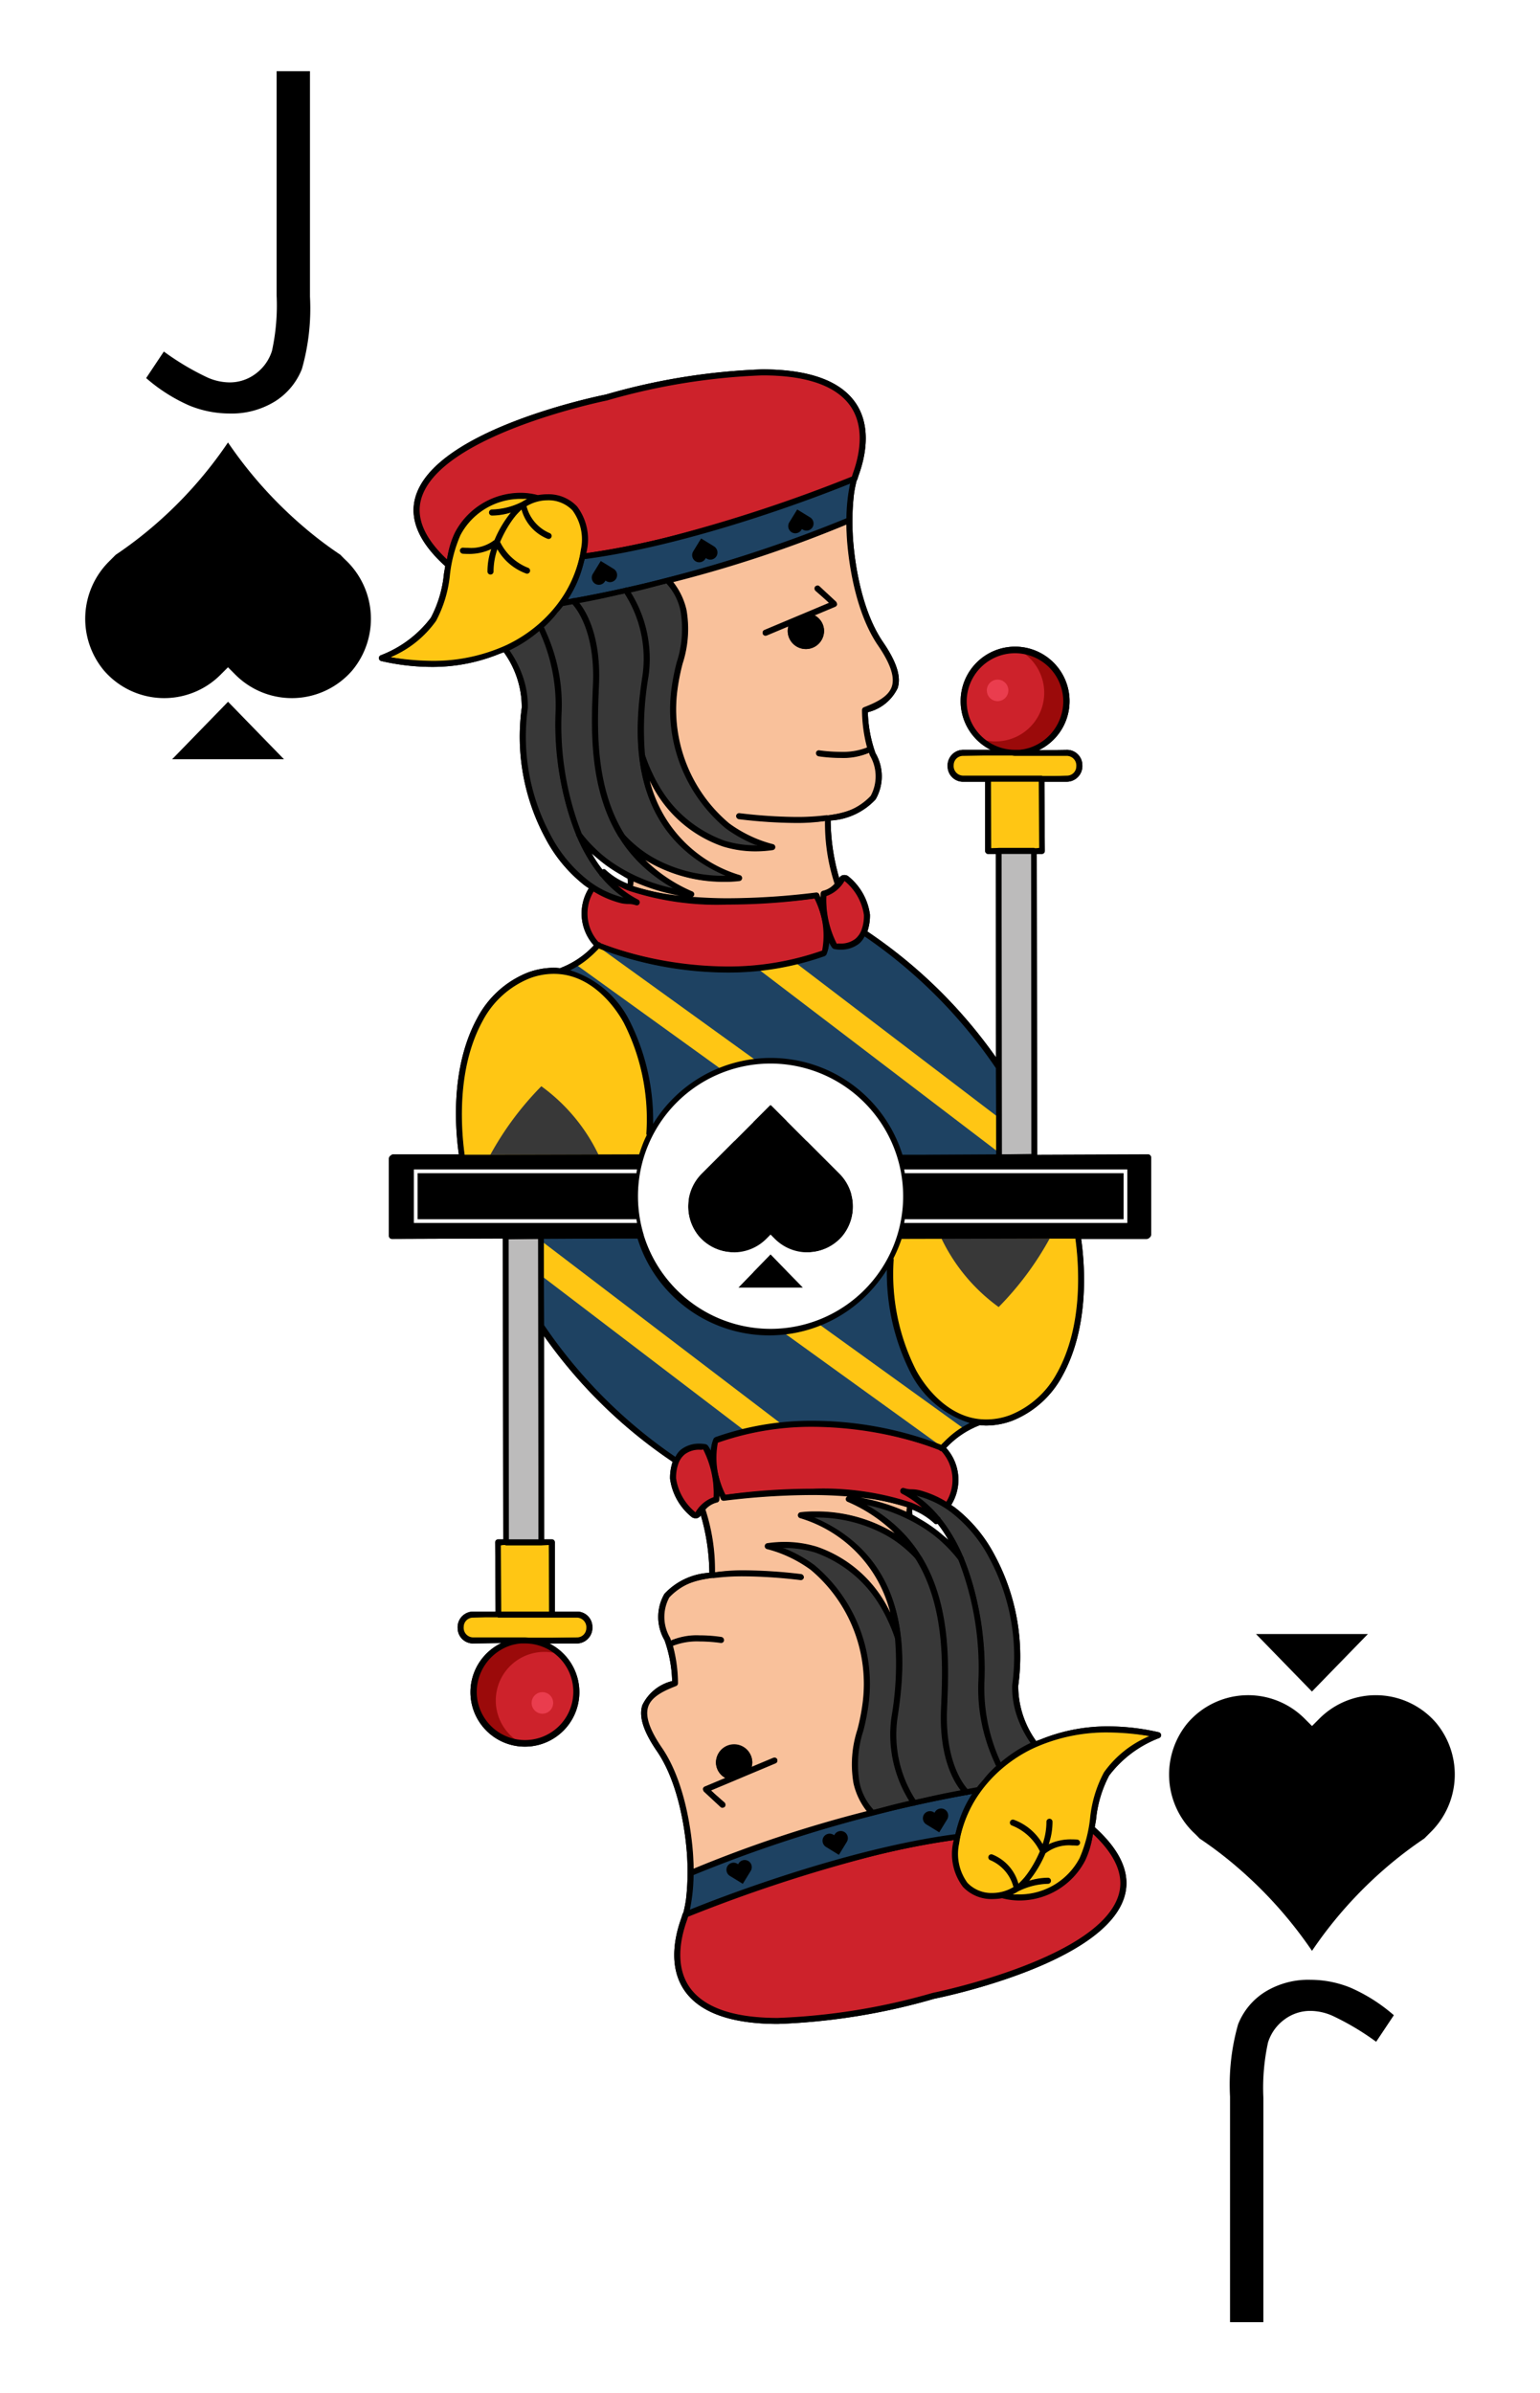 <svg xmlns="http://www.w3.org/2000/svg" viewBox="0 0 103 160"><defs><style>.cls-1{fill:#fff}.cls-2{fill:#cd222b}.cls-3{fill:#383838}.cls-4{fill:#ffc614}.cls-5{fill:#1e4262}.cls-6{fill:#f9c19b}.cls-7{fill:#ea3d4e}.cls-8{fill:#9b0a0a}.cls-9{fill:#bcbbbb}</style></defs><g id="SPADES"><path class="cls-1" d="M0 0h103v160H0z"/><path d="M23.569 44.81a5.335 5.335 0 0 1-7.81.31l-.51-.51-.51.51a5.324 5.324 0 0 1-7.8-.31 5.404 5.404 0 0 1 .37-7.29l.43-.43a27.144 27.144 0 0 0 2.5-1.9 28.006 28.006 0 0 0 5.01-5.61 28.406 28.406 0 0 0 5.02 5.61 25.858 25.858 0 0 0 2.5 1.9c.14.15.28.29.43.43a5.404 5.404 0 0 1 .37 7.29z"/><path d="m15.253 46.915-3.741 3.844h7.481l-3.74-3.844zm3.249-42.158h2.23v15.071a14.787 14.787 0 0 1-.538 4.834 4.508 4.508 0 0 1-1.798 2.17 5.512 5.512 0 0 1-3.051.812 7.134 7.134 0 0 1-2.664-.524 11.298 11.298 0 0 1-2.906-1.844l1.184-1.775a17.535 17.535 0 0 0 2.904 1.73 3.697 3.697 0 0 0 1.49.334 2.873 2.873 0 0 0 1.742-.577 3.016 3.016 0 0 0 1.096-1.533 14.238 14.238 0 0 0 .31-3.703zM79.431 115.19a5.335 5.335 0 0 1 7.81-.31l.51.51.51-.51a5.324 5.324 0 0 1 7.8.31 5.404 5.404 0 0 1-.37 7.29l-.43.43a27.144 27.144 0 0 0-2.5 1.9 28.006 28.006 0 0 0-5.01 5.61 28.406 28.406 0 0 0-5.02-5.61 25.858 25.858 0 0 0-2.5-1.9c-.14-.15-.28-.29-.43-.43a5.404 5.404 0 0 1-.37-7.29z"/><path d="m87.747 113.085 3.741-3.844h-7.481l3.74 3.844zm-3.249 42.158h-2.23v-15.071a14.787 14.787 0 0 1 .538-4.834 4.508 4.508 0 0 1 1.799-2.17 5.512 5.512 0 0 1 3.05-.812 7.134 7.134 0 0 1 2.664.524 11.298 11.298 0 0 1 2.906 1.844l-1.184 1.775a17.535 17.535 0 0 0-2.904-1.73 3.697 3.697 0 0 0-1.49-.334 2.873 2.873 0 0 0-1.742.577 3.016 3.016 0 0 0-1.096 1.533 14.238 14.238 0 0 0-.31 3.703zM77.5 115.807a15.172 15.172 0 0 0-3.39-.393 11.848 11.848 0 0 0-4.507.873c-.098.039-.203.07-.3.11l-.002-.004a6.282 6.282 0 0 1-1.198-3.693 14.275 14.275 0 0 0-1.562-8.704 9.753 9.753 0 0 0-2.646-3.192 5.097 5.097 0 0 0-.207-.142l-.07-.047a3.184 3.184 0 0 0-.336-3.817 5.956 5.956 0 0 1 2.265-1.525v-.005h.012l.005-.004-.004.012c.132.012.265.025.39.025a5.047 5.047 0 0 0 1.766-.325 6.55 6.55 0 0 0 3.345-3.006c1.73-3.136 1.548-7.038 1.251-9.145h4.4a.482.482 0 0 0 .276-.265v-5.182a.203.203 0 0 0-.202-.203l-7.417.028-.028-20.079v-.034h.337a.203.203 0 0 0 .203-.203l-.028-4.627h1.514a1.045 1.045 0 0 0 1.024-1.106 1.026 1.026 0 0 0-1.024-1.024l-1.901.028a3.642 3.642 0 1 0-3.204-.028h-1.858a1.045 1.045 0 0 0-1.024 1.106 1.026 1.026 0 0 0 1.024 1.025h1.486v4.627a.203.203 0 0 0 .203.202h.514l.005 13.594a33.04 33.04 0 0 0-8.376-8.26 17.85 17.85 0 0 0-.226-.155l.005-.005a3.325 3.325 0 0 0 .171-1.123 3.97 3.97 0 0 0-1.476-2.58.454.454 0 0 0-.283-.06h-.042a.455.455 0 0 0-.26.19 14.164 14.164 0 0 1-.568-3.802v-.034l.005-.001a4.456 4.456 0 0 0 3-1.41 3.082 3.082 0 0 0-.008-3.099 8.853 8.853 0 0 1-.51-2.73 2.998 2.998 0 0 0 1.997-1.617c.24-.77-.073-1.746-.982-3.075-1.842-2.693-2.018-7.04-2.025-7.227a16.063 16.063 0 0 1 .08-2.648 7.977 7.977 0 0 1 .188-.94c.012-.016.028-.018.038-.043a5.5 5.5 0 0 1 .112-.356c.44-1.232.952-3.543-.557-5.186-1.115-1.215-3.108-1.83-5.925-1.83a43.026 43.026 0 0 0-10.456 1.684c-.47.094-11.519 2.35-12.745 6.914-.394 1.466.282 2.998 2.009 4.555l-.086.508a7.931 7.931 0 0 1-.874 2.942 7.59 7.59 0 0 1-3.362 2.516.203.203 0 0 0 .044.381 15.172 15.172 0 0 0 3.39.393 11.847 11.847 0 0 0 4.507-.873c.098-.039.203-.07.3-.11l.002.004a6.282 6.282 0 0 1 1.198 3.693 14.275 14.275 0 0 0 1.562 8.704 9.752 9.752 0 0 0 2.646 3.192c.068.05.137.096.207.142l.07.047a3.184 3.184 0 0 0 .336 3.817 5.957 5.957 0 0 1-2.265 1.525v.005h-.012l-.005.004.004-.012c-.132-.012-.265-.025-.39-.025a5.048 5.048 0 0 0-1.766.325 6.55 6.55 0 0 0-3.345 3.006c-1.73 3.136-1.548 7.038-1.251 9.145h-4.4a.482.482 0 0 0-.276.265v5.182a.203.203 0 0 0 .202.202l7.417-.027.028 20.078v.034h-.337a.203.203 0 0 0-.203.203l.028 4.627h-1.514a1.045 1.045 0 0 0-1.024 1.107 1.026 1.026 0 0 0 1.024 1.024l1.901-.028a3.642 3.642 0 1 0 3.204.028h1.858a1.045 1.045 0 0 0 1.024-1.106 1.026 1.026 0 0 0-1.024-1.025H37.11v-4.627a.203.203 0 0 0-.203-.203h-.514l-.005-13.593a33.04 33.04 0 0 0 8.376 8.26l.226.155-.005.005a3.325 3.325 0 0 0-.171 1.123 3.97 3.97 0 0 0 1.475 2.58.453.453 0 0 0 .284.06h.042a.456.456 0 0 0 .26-.19 14.164 14.164 0 0 1 .568 3.802v.034h-.001l-.005.001a4.456 4.456 0 0 0-2.999 1.41 3.082 3.082 0 0 0 .007 3.098 8.853 8.853 0 0 1 .51 2.73 2.998 2.998 0 0 0-1.996 1.618c-.24.77.072 1.746.981 3.075 1.843 2.692 2.019 7.04 2.025 7.227a16.063 16.063 0 0 1-.08 2.648 7.959 7.959 0 0 1-.187.94c-.012.016-.029.018-.039.043a5.5 5.5 0 0 1-.111.356c-.44 1.232-.952 3.543.556 5.186 1.115 1.215 3.109 1.83 5.926 1.83a43.03 43.03 0 0 0 10.456-1.684c.47-.094 11.519-2.35 12.745-6.914.394-1.466-.282-2.998-2.01-4.555l.086-.508a7.932 7.932 0 0 1 .874-2.942 7.59 7.59 0 0 1 3.362-2.516.203.203 0 0 0-.043-.381zm-42.662-5.937zm33.324-59.74zM31.075 77.2h2.19l-.907.003h-1.284zm40.85 5.599h-2.19l.907-.002h1.284zM41.709 60.003a7.198 7.198 0 0 1-.803-.648 6.984 6.984 0 0 0 .804.648zm-5.338-18.07c.027.06.056.13.083.194l-.083-.193zm24.92 58.064a7.175 7.175 0 0 1 .804.649 6.99 6.99 0 0 0-.804-.649zm5.338 18.07-.083-.194.083.193zm1.107 8.58c.044.006.089.006.133.009-.044-.004-.09-.003-.133-.008zm-2.72-6.717c-.078.014-.153.03-.23.043.076-.014.152-.03.23-.043zm-7.092-16.027zm-.543-.563a9.434 9.434 0 0 0-1.05-.84 9.13 9.13 0 0 1 1.05.84zm-1.491-1.132zm2.893 2.836c.075.12.154.24.223.363-.069-.123-.147-.242-.223-.363zm-.65-.9zm-5.81-.653.042.016-.041-.016zm7.462 5.804-.01-.026zm.277-7.135-.013-.012zm-.767-.645c-.207-.156-.413-.312-.636-.453-.047-.032-.099-.061-.146-.093.274.176.54.355.782.545zm2.793 18.63c-.146.033-.298.058-.443.093-.147.032-.299.062-.444.094.29-.064.59-.125.888-.187zm-.355-18.467-.135-.08a9.567 9.567 0 0 1 1.413.998l-.15-.126a9.58 9.58 0 0 0-1.127-.791zm-.533 19.019zm3.107.646a7.34 7.34 0 0 0-.325.978 7.97 7.97 0 0 1 .325-.978zm.396-.833-.064.118.065-.118zm1.71-2.948c.03.068.059.142.087.206l-.086-.206zm-4.293-16.89a8.036 8.036 0 0 1 .69.733 8.33 8.33 0 0 0-.69-.734zM37.984 40.07c.078-.014.152-.03.23-.043-.077.014-.152.03-.23.043zm2.154 17.46a9.595 9.595 0 0 0 1.128.791 9.577 9.577 0 0 1-1.128-.791zm1.128.791c.046.027.09.055.136.08a3.992 3.992 0 0 1-.136-.08zm.533-18.654q-.75.167-1.526.323c.36-.077.727-.143 1.081-.229.147-.031.3-.061.445-.094zm1.347 10.84v.002-.002zm1.93 5.59zm.543.562a9.434 9.434 0 0 0 1.05.84 9.119 9.119 0 0 1-1.05-.84zm1.491 1.133zm-2.893-2.836c-.075-.12-.154-.24-.223-.363.069.123.147.242.223.363zm.65.9zm5.768.637.012.005zm-7.016-4.817zm-.407-.978.013.036zm1.128 8.24c.048.032.099.062.146.093a10.509 10.509 0 0 1-.781-.545c.206.155.412.31.635.452zm-1.39-1.087-.013-.01zM41.8 39.303zm-1.67.355-.005.001zm-.013 17.392zm.021.48-.15-.126.15.126zm14.798-15.966a1.243 1.243 0 0 0-.45-.42 1.229 1.229 0 0 1 .45.42zm.13.285a1.129 1.129 0 0 0-.098-.217 1.135 1.135 0 0 1 .098.217zm.13-1.782v.001l.25.232zM43.117 39c-.28.067-.566.132-.852.197.286-.066.573-.13.853-.197zm-7.986-5.655c.045.004.09.003.134.008-.044-.005-.09-.005-.134-.008zm3.887 4.334a7.94 7.94 0 0 1-.326.98 7.33 7.33 0 0 0 .325-.98zm-.722 1.812c.022-.04.044-.079.064-.119a7.45 7.45 0 0 1-.064.119zm-1.71 2.948c-.029-.068-.058-.143-.087-.206.03.069.057.132.087.206zm3.31 15.136-.023-.035zm.983 1.753a8.032 8.032 0 0 1-.689-.732 8.297 8.297 0 0 0 .689.732zm7.185 59.11a1.244 1.244 0 0 0 .45.42 1.231 1.231 0 0 1-.45-.42zm-.13-.286a1.122 1.122 0 0 0 .094.207 1.134 1.134 0 0 1-.094-.207zm2.334-.03a1.123 1.123 0 0 0 .046-.297 1.127 1.127 0 0 1-.046.296zm-2.464 1.811-.25-.232zm12.079 1.069c.28-.067.566-.132.852-.197-.286.066-.573.13-.853.197zm8.607 4.566a3.648 3.648 0 0 1-.372.372 3.64 3.64 0 0 0 .372-.372zm-3.063-6.167c.172-.224.35-.443.544-.652-.076.089-.155.177-.227.268a12.91 12.91 0 0 0-.317.384zm-2.38-17.691a8.528 8.528 0 0 0-.133-.17 10.706 10.706 0 0 1 1.391 2.31 10.743 10.743 0 0 0-1.257-2.14zm1.532 2.786c.032.083.061.166.092.248l-.091-.248zm-1.753-7.556h.002zm-2.47-19.738h1.793l-.429.002h-1.364zm6.276-.286v-.18l.002.44h-.002zM44.576 35.929zm-5.373 1.055h.002zm2.617-.443.093-.017c-.031.006-.062.01-.093.017zm-7.31-2.108a3.646 3.646 0 0 1 .372-.371 3.63 3.63 0 0 0-.372.371zm3.063 6.167c-.172.224-.35.443-.544.652.076-.089.155-.176.227-.268.108-.126.214-.254.317-.384zm2.379 17.691a10.884 10.884 0 0 1-1.258-2.139 10.746 10.746 0 0 0 1.258 2.14zm-1.532-2.786c-.032-.082-.061-.165-.092-.248.031.083.06.166.092.248zm1.753 7.556h-.002zM42.644 82.8h-1.793l.429-.002h1.365zm-6.276.286v.18l-.002-.44h.002zm22.055 40.986zm5.374-1.055h-.002zm-2.617.443-.093.017.093-.017zm6.76-9.05c.011.035.027.071.039.106-.011-.034-.028-.071-.039-.106zm.33.841a10.158 10.158 0 0 0 .001 0zm-5.336-18.639h-.003c.024-.027.052-.047.077-.072-.025.024-.05.047-.074.072zm.788-.719a6.079 6.079 0 0 0-.435.385c.143-.134.285-.268.435-.385zM29.929 37.247a2.35 2.35 0 0 1-.022.092c.006-.031.016-.061.022-.092zm-.125.585.004.004-.002.014-.009-.006zm5.256 7.759c-.011-.035-.027-.072-.04-.107.012.035.03.072.04.107zm-.331-.842zm5.337 18.64h.003c-.025.027-.052.046-.077.072.025-.024.05-.047.074-.072zm-.788.719c.148-.122.295-.246.435-.385-.143.134-.285.268-.435.385zm33.793 58.645v-.001c.006-.03.014-.06.022-.09-.007.03-.016.06-.022.091zm.125-.585-.004-.004.002-.014.008.006zm2.996-6.205.38.056c-.126-.022-.253-.038-.38-.056zM55.42 54.5c.127-.019.26-.034.38-.056-.12.022-.25.038-.38.056zm2.683-4.17a3.254 3.254 0 0 1-.567.179 3.16 3.16 0 0 0 .567-.178zm-31.676-6.35c.127.022.254.038.381.056l-.381-.056zm21.153 61.518c-.127.019-.26.034-.38.056.12-.022.25-.038.38-.056zm-2.683 4.17a3.246 3.246 0 0 1 .567-.179 3.15 3.15 0 0 0-.567.178z"/><path class="cls-2" d="M60.971 100.49a6.525 6.525 0 0 1 .935.449 6.701 6.701 0 0 0-1.58-1.11.197.197 0 0 1-.079-.235.174.174 0 0 1 .157-.097.37.37 0 0 1 .076.017 1.59 1.59 0 0 0 .518.079 2.469 2.469 0 0 1 .455.051 6.53 6.53 0 0 1 1.837.782 2.81 2.81 0 0 0-.296-3.42 23.597 23.597 0 0 0-8.605-1.647 18.921 18.921 0 0 0-6.386 1.065c-.013.083-.506 1.236.496 3.516a47.804 47.804 0 0 1 5.857-.385 18.664 18.664 0 0 1 6.583.922l.022.004c.005.001.006.006.01.008z"/><path class="cls-3" d="M67.728 112.657a13.924 13.924 0 0 0-1.52-8.48 9.351 9.351 0 0 0-2.54-3.07 6.428 6.428 0 0 0-2.3-1.125 1.042 1.042 0 0 0-.123-.02c4.265 2.884 4.742 10.159 4.565 12.531a11.77 11.77 0 0 0 1.103 5.35 9.809 9.809 0 0 1 2.032-1.301 6.454 6.454 0 0 1-1.217-3.885z"/><path class="cls-4" d="M66.255 124.338a.176.176 0 0 1-.116-.219.174.174 0 0 1 .168-.123.323.323 0 0 1 .05.007 2.901 2.901 0 0 1 1.74 1.957 6.084 6.084 0 0 0 1.485-2.195 3.602 3.602 0 0 0-1.879-1.746.175.175 0 0 1 .046-.344l.043.005a3.675 3.675 0 0 1 1.948 1.659 4.413 4.413 0 0 0 .278-1.54.175.175 0 0 1 .35-.015 4.604 4.604 0 0 1-.265 1.548 3.49 3.49 0 0 1 1.59-.336c.115 0 .235.005.36.013a.197.197 0 0 1 .162.187.183.183 0 0 1-.174.163 4.819 4.819 0 0 0-.343-.012 2.542 2.542 0 0 0-1.791.537l-.007.004a7.461 7.461 0 0 1-1.132 1.886 4.459 4.459 0 0 1 1.308-.213.175.175 0 1 1 0 .35 4.778 4.778 0 0 0-1.99.51h-.002a3.075 3.075 0 0 1-.4.224 4.359 4.359 0 0 0 .51.03 4.577 4.577 0 0 0 4.04-2.443 9.235 9.235 0 0 0 .7-2.643 8.22 8.22 0 0 1 .926-3.084 7.17 7.17 0 0 1 3.061-2.434 14.593 14.593 0 0 0-2.81-.278h-.001a11.75 11.75 0 0 0-5.004 1.06 8.667 8.667 0 0 0-4.982 6.388 3.303 3.303 0 0 0 .562 2.651 2.246 2.246 0 0 0 1.688.69 2.766 2.766 0 0 0 1.423-.4 2.65 2.65 0 0 0-1.542-1.844z"/><path class="cls-5" d="M65.052 119.924a91.335 91.335 0 0 0-18.69 5.41 11.928 11.928 0 0 1-.254 2.366c1.757-.708 10.377-4.071 17.786-5.051a8.174 8.174 0 0 1 1.158-2.725z"/><path class="cls-3" d="m62.963 114.295.013-.322c.107-2.68.253-6.567-1.684-9.721a8.842 8.842 0 0 0-6.768-2.829h-.137c7.167 3.008 6.039 10.567 5.61 13.442a8.04 8.04 0 0 0 1.204 5.468c1-.222 2.037-.43 3.098-.627-.458-.565-1.462-2.18-1.336-5.411z"/><path class="cls-6" d="M57.11 119.214a7.47 7.47 0 0 1 .264-3.583 14.398 14.398 0 0 0 .345-1.756 9.978 9.978 0 0 0-3.476-8.946 8.727 8.727 0 0 0-1.893-1.052 8.17 8.17 0 0 0-1.043-.34.174.174 0 0 1 .018-.342 8.027 8.027 0 0 1 1.146-.084 7.342 7.342 0 0 1 2.177.325 8.591 8.591 0 0 1 5 4.635 8.822 8.822 0 0 0-6.139-6.607.176.176 0 0 1-.117-.183.174.174 0 0 1 .15-.156 7.642 7.642 0 0 1 .993-.053 9.86 9.86 0 0 1 5.516 1.59 10.357 10.357 0 0 0-3.353-2.287.173.173 0 0 1-.1-.202.176.176 0 0 1 .17-.133h.007a12.863 12.863 0 0 1 3.871 1.068 1.656 1.656 0 0 1 .044-.34 19.191 19.191 0 0 0-6.363-.847 48.974 48.974 0 0 0-5.903.383h-.008a.178.178 0 0 1-.184-.101c-.058-.129-.093-.238-.143-.36a9.76 9.76 0 0 1-.004.417.175.175 0 0 1-.136.163 1.546 1.546 0 0 0-.799.487 12.88 12.88 0 0 1 .643 4.21 16.136 16.136 0 0 1 1.975-.112 33.16 33.16 0 0 1 3.819.253.198.198 0 0 1 .153.196.184.184 0 0 1-.182.154 33.22 33.22 0 0 0-3.818-.255c-2.618 0-4.3.479-4.999 1.424a2.762 2.762 0 0 0 .049 2.722c.026.058.044.121.067.181a4.697 4.697 0 0 1 1.921-.328 10.212 10.212 0 0 1 1.475.11.198.198 0 0 1 .145.2.17.17 0 0 1-.165.149 10.79 10.79 0 0 0-1.459-.106 4.362 4.362 0 0 0-1.798.305 9.78 9.78 0 0 1 .342 2.519.176.176 0 0 1-.112.161c-.852.328-1.67.726-1.886 1.42-.2.643.105 1.542.932 2.752 1.934 2.824 2.09 7.373 2.09 7.418.003.03.019.285.022.671a86.865 86.865 0 0 1 11.653-3.855 4.543 4.543 0 0 1-.907-1.885zm-5.151-1.448a.174.174 0 0 1-.096.095l-4.332 1.818.915.848a.197.197 0 0 1 .01.248.356.356 0 0 1-.128.056.175.175 0 0 1-.12-.046l-1.114-1.034a.362.362 0 0 1-.054-.159.174.174 0 0 1 .106-.131l1.394-.585a1.186 1.186 0 0 1-.653-1.052 1.214 1.214 0 0 1 2.427 0 1.156 1.156 0 0 1-.05.329l1.466-.616.067-.013a.175.175 0 0 1 .162.106.365.365 0 0 1 0 .136z"/><path class="cls-5" d="M36.368 88.599v-5.8h6.306a9.213 9.213 0 0 0 8.787 6.445 8.25 8.25 0 0 0 1.079-.065 8.954 8.954 0 0 0 2.323-.59 9.198 9.198 0 0 0 4.481-3.808 14.784 14.784 0 0 0 1.586 6.989 6.66 6.66 0 0 0 3.992 3.365 5.438 5.438 0 0 0-.553.305 6.522 6.522 0 0 0-1.438 1.17 2.36 2.36 0 0 1-.203-.082 24.396 24.396 0 0 0-8.344-1.522 19.416 19.416 0 0 0-2.213.12 17.97 17.97 0 0 0-2.471.434h-.01a17.672 17.672 0 0 0-1.843.544.67.67 0 0 0-.083.074 2.167 2.167 0 0 0-.221.839 3.624 3.624 0 0 0-.23-.37.239.239 0 0 0-.102-.064 2.086 2.086 0 0 0-.433-.046 1.957 1.957 0 0 0-1.217.397 1.878 1.878 0 0 0-.397.489 33.073 33.073 0 0 1-8.796-8.825z"/><path class="cls-4" d="M52.54 89.18a8.954 8.954 0 0 0 2.324-.59l9.505 6.85a6.522 6.522 0 0 0-1.438 1.17 2.36 2.36 0 0 1-.203-.082zm-16.172-3.772v-2.323L52.17 95.126a17.97 17.97 0 0 0-2.471.434h-.01z"/><path class="cls-2" d="M45.904 128.417c-.411 1.151-.896 3.307.478 4.804 1.043 1.136 2.939 1.712 5.634 1.712a42.909 42.909 0 0 0 10.386-1.678c.466-.095 11.316-2.37 12.465-6.644.343-1.278-.254-2.635-1.753-4.038a7.115 7.115 0 0 1-.567 1.815 4.937 4.937 0 0 1-4.358 2.638 4.437 4.437 0 0 1-1.153-.15 4.703 4.703 0 0 1-.66.055 2.596 2.596 0 0 1-1.95-.806 3.625 3.625 0 0 1-.648-2.933c.008-.06.028-.118.038-.178-7.768 1.053-16.823 4.7-17.816 5.106-.03.1-.061.2-.096.297zM31.857 113.1a3.257 3.257 0 1 0 3.257-3.257 3.261 3.261 0 0 0-3.257 3.256z"/><path class="cls-7" d="M35.558 113.846a.72.72 0 1 0 .72-.72.72.72 0 0 0-.72.72z"/><path class="cls-8" d="M34.47 116.292a3.25 3.25 0 0 1 2.585-5.793 3.227 3.227 0 0 0-1.94-.656 3.257 3.257 0 0 0-.644 6.449z"/><path class="cls-3" d="M59.65 114.814a20.796 20.796 0 0 0 .245-5.194c-.239-.777-1.617-4.695-5.35-5.85a6.997 6.997 0 0 0-2.069-.31l-.222.003.223.086a8.98 8.98 0 0 1 1.979 1.103 10.327 10.327 0 0 1 3.612 9.261 14.64 14.64 0 0 1-.35 1.785 7.231 7.231 0 0 0-.267 3.431 3.842 3.842 0 0 0 .95 1.873q1.18-.3 2.437-.586a8.46 8.46 0 0 1-1.188-5.602z"/><path class="cls-4" d="M30.987 108.764a.67.67 0 0 0 .646.73h6.963a.648.648 0 0 0 .646-.648.67.67 0 0 0-.646-.73h-6.963a.648.648 0 0 0-.646.648z"/><path class="cls-2" d="M47.739 100.117a6.326 6.326 0 0 0-.685-3.231c0 .01-.02.013-.055.013-.05 0-.13-.007-.221-.007a1.588 1.588 0 0 0-.996.314 1.984 1.984 0 0 0-.592 1.628 3.612 3.612 0 0 0 1.31 2.292l.02.006v.075l.01-.077a2.307 2.307 0 0 1 1.209-1.013z"/><path class="cls-4" d="M59.74 84.219a.167.167 0 0 0-.027-.11 9.09 9.09 0 0 0 .544-1.31h11.69c.287 2.084.48 5.92-1.216 8.99a6.237 6.237 0 0 1-3.153 2.84 4.82 4.82 0 0 1-1.623.295 3.635 3.635 0 0 1-.535-.037c-2.49-.313-3.918-2.784-4.176-3.282a14.28 14.28 0 0 1-1.503-7.386z"/><path class="cls-3" d="M62.968 82.8h7.237a20.651 20.651 0 0 1-3.411 4.581 12.11 12.11 0 0 1-3.826-4.582z"/><path class="cls-4" d="M33.497 107.767h3.235v-4.48h-3.235v4.48z"/><path class="cls-9" d="M34.009 82.825h2.006v20.113h-2.006z"/><path class="cls-3" d="M57.879 100.564a9.82 9.82 0 0 1 3.7 3.478c.024.027.049.051.072.08a.293.293 0 0 1 .029.076c1.903 3.212 1.753 7.112 1.645 9.79l-.012.321c-.137 3.487 1.12 5.033 1.387 5.322.212-.038.418-.08.632-.116a9.377 9.377 0 0 1 1.307-1.425 12.233 12.233 0 0 1-1.178-5.624 19.834 19.834 0 0 0-1.32-8.15c-.004-.004-.011-.003-.015-.007a10.187 10.187 0 0 0-6.247-3.745z"/><path class="cls-1" d="M61.007 101.278a9.561 9.561 0 0 1 2.523 1.792 9.621 9.621 0 0 0-.813-1.23.308.308 0 0 1-.089.033h-.008a.153.153 0 0 1-.118-.052 4.632 4.632 0 0 0-1.486-.925 1.329 1.329 0 0 0-.01.382z"/><path d="m47.608 105.52.061-.012-.007-.006a.435.435 0 0 0-.054.019zm.582 15.286a.205.205 0 0 0 .138.053.362.362 0 0 0 .149-.065.226.226 0 0 0-.011-.287l-.662-.575-.25-.232 4.32-1.814a.2.2 0 0 0 .111-.11.374.374 0 0 0 0-.157.203.203 0 0 0-.187-.123l-.078.016-1.451.608a1.129 1.129 0 0 0 .046-.296 1.214 1.214 0 0 0-2.428 0 1.18 1.18 0 0 0 .627 1.033l-1.377.577a.203.203 0 0 0-.124.154.367.367 0 0 0 .062.184zm-1.064-39.003 4.336 4.336 4.335-4.336.247-.246a3.112 3.112 0 0 0 .216-4.203 3.074 3.074 0 0 0-4.504-.182l-.294.295-.295-.295a3.074 3.074 0 0 0-4.503.181 3.112 3.112 0 0 0 .216 4.204z"/><path d="m51.391 76.065.07.073h.001l.02.018 1.243-1.316.895-.92h-.026l.026-.028h-4.316a.029.029 0 0 0-.026.017.028.028 0 0 0 .006.03z"/><path d="m26.214 82.825 7.417-.028.027 20.079v.034h-.336a.203.203 0 0 0-.203.202l.027 4.627h-1.513a1.045 1.045 0 0 0-1.024 1.107 1.026 1.026 0 0 0 1.024 1.025l1.901-.028a3.642 3.642 0 1 0 3.204.028h1.858a1.045 1.045 0 0 0 1.024-1.107 1.026 1.026 0 0 0-1.024-1.025H37.11v-4.627a.203.203 0 0 0-.203-.202h-.514l-.005-13.594a33.04 33.04 0 0 0 8.376 8.26l.226.155-.005.005a3.325 3.325 0 0 0-.171 1.123 3.97 3.97 0 0 0 1.475 2.58.454.454 0 0 0 .284.06h.042a.456.456 0 0 0 .26-.19 14.16 14.16 0 0 1 .568 3.802v.034h-.001l-.005.001a4.455 4.455 0 0 0-2.999 1.41 3.082 3.082 0 0 0 .007 3.099 8.855 8.855 0 0 1 .51 2.73 2.998 2.998 0 0 0-1.996 1.618c-.24.769.072 1.746.982 3.075 1.842 2.692 2.018 7.04 2.025 7.226a16.07 16.07 0 0 1-.081 2.648 7.981 7.981 0 0 1-.187.94c-.012.017-.029.018-.039.043a5.42 5.42 0 0 1-.111.356c-.44 1.232-.952 3.543.556 5.186 1.115 1.215 3.109 1.83 5.926 1.83a43.025 43.025 0 0 0 10.456-1.684c.47-.093 11.519-2.349 12.745-6.914.394-1.466-.282-2.998-2.01-4.555l.086-.508a7.929 7.929 0 0 1 .874-2.941 7.588 7.588 0 0 1 3.362-2.517.203.203 0 0 0-.043-.381 15.172 15.172 0 0 0-3.39-.392 11.847 11.847 0 0 0-4.507.872c-.099.039-.203.07-.3.11l-.003-.004a6.282 6.282 0 0 1-1.197-3.693 14.274 14.274 0 0 0-1.562-8.704 9.75 9.75 0 0 0-2.646-3.192 5.103 5.103 0 0 0-.207-.142l-.07-.047a3.184 3.184 0 0 0-.336-3.817 5.959 5.959 0 0 1 2.265-1.525v-.005h.012l.005-.004-.004.012c.132.012.265.025.39.025a5.046 5.046 0 0 0 1.766-.325 6.55 6.55 0 0 0 3.345-3.006c1.73-3.136 1.548-7.038 1.251-9.145h4.4a.203.203 0 0 0 .203-.203V77.44a.203.203 0 0 0-.203-.203H60.274a9.215 9.215 0 0 0-17.218-.97 9.115 9.115 0 0 0-.387.997v-.027H26.214a.203.203 0 0 0-.202.203v5.182a.203.203 0 0 0 .202.203zm9.801 20.05v.035h-1.979l-.027-20.058 1.979-.027zm2.33 10.224a3.23 3.23 0 1 1-6.46 0 3.287 3.287 0 0 1 2.218-3.08 3.216 3.216 0 0 1 .735-.149h.277a3.233 3.233 0 0 1 3.23 3.23zm.25-4.955a.642.642 0 0 1 .62.702.62.62 0 0 1-.62.62l-1.738.028h-1.489c-.084-.006-.171-.028-.253-.028h-3.482a.642.642 0 0 1-.619-.702.62.62 0 0 1 .62-.619l.844-.028h.797c.017.006.028.028.047.028h5.274zm-1.89-4.857.027 4.452h-3.208l-.027-4.424.169-.028h.12c.018.005.03.028.048.028h2.357zm9.812-2.184h-.001a3.609 3.609 0 0 1-1.298-2.27 2.73 2.73 0 0 1 .182-1.06l.015-.035a1.35 1.35 0 0 1 .385-.51 1.56 1.56 0 0 1 .978-.308l.142.004.112-.022a6.49 6.49 0 0 1 .7 3.189 2.292 2.292 0 0 0-1.215 1.012zm-2.241 15.746c-.822-1.202-1.126-2.095-.93-2.728.213-.683 1.026-1.077 1.871-1.403a.202.202 0 0 0 .129-.187 9.819 9.819 0 0 0-.337-2.502 4.415 4.415 0 0 1 1.766-.293 10.668 10.668 0 0 1 1.458.105.198.198 0 0 0 .193-.172.224.224 0 0 0-.167-.232 10.23 10.23 0 0 0-1.48-.11 4.35 4.35 0 0 0-1.91.35.447.447 0 0 0-.011-.077l-.042-.11a2.74 2.74 0 0 1-.052-2.695 4.049 4.049 0 0 1 2.436-1.24c.152-.028.32-.049.485-.07-.004.01-.006.01-.01.021h.01a15.61 15.61 0 0 1 2.056-.123 33.307 33.307 0 0 1 3.819.255.212.212 0 0 0 .208-.178.225.225 0 0 0-.178-.227 33.328 33.328 0 0 0-3.822-.253 12.601 12.601 0 0 0-1.947.133 13.014 13.014 0 0 0-.639-4.194 1.496 1.496 0 0 1 .773-.47.202.202 0 0 0 .158-.19c.002-.038.003-.144.003-.273.027.074.055.147.091.227a.21.21 0 0 0 .22.117h.001a48.849 48.849 0 0 1 5.9-.382c.846 0 1.618.038 2.354.093a.196.196 0 0 0-.11.125.2.2 0 0 0 .115.233 10.355 10.355 0 0 1 3.15 2.1 10.095 10.095 0 0 0-5.302-1.455 7.585 7.585 0 0 0-.995.054.201.201 0 0 0-.175.18.204.204 0 0 0 .136.212 8.818 8.818 0 0 1 6.042 6.322 8.429 8.429 0 0 0-4.887-4.403 7.354 7.354 0 0 0-2.185-.326 8.062 8.062 0 0 0-1.15.084.202.202 0 0 0-.02.396 8.146 8.146 0 0 1 1.04.34 8.743 8.743 0 0 1 1.885 1.048 9.95 9.95 0 0 1 3.465 8.922 14.352 14.352 0 0 1-.344 1.752 7.486 7.486 0 0 0-.263 3.595 4.703 4.703 0 0 0 .887 1.862 83.656 83.656 0 0 0-11.579 3.847 12.305 12.305 0 0 0-.021-.648c-.001-.046-.16-4.604-2.095-7.432zm18.607-13.899a7.775 7.775 0 0 1 1.203 1.31l.03.065-.002.002a19.85 19.85 0 0 1 1.32 8.137 11.573 11.573 0 0 0 1.067 5.305c.044.102.087.206.128.297l-.008.003a7.12 7.12 0 0 0-.876.946c-.134.156-.27.31-.391.474l-.013.002-.009-.005c-.001 0-.541.1-.62.116-.27-.294-1.506-1.838-1.371-5.292l.012-.321c.106-2.619.264-6.576-1.65-9.806l-.006-.01a2.708 2.708 0 0 0-.06-.11l-.014-.005-.022-.034-.001-.002a9.167 9.167 0 0 0-2.94-2.96c-.23-.154-.457-.31-.71-.452a11.45 11.45 0 0 1 4.933 2.34zm-1.877-1.916c.002-.036.002-.069.008-.109a4.628 4.628 0 0 1 1.468.915.186.186 0 0 0 .146.06.245.245 0 0 0 .078-.028q.205.263.399.554l.023.035c.1.152.196.315.29.478-.125-.121-.272-.228-.407-.343l-.15-.127a9.591 9.591 0 0 0-1.128-.79l-.135-.082c-.19-.11-.365-.236-.566-.337l-.026-.226zm4.54 18.787v-.001zm-1.564 2.5c-.026.101-.058.2-.081.303l-.007-.003h-.003c-7.374.975-15.95 4.312-17.749 5.048a12.03 12.03 0 0 0 .247-2.317 90.195 90.195 0 0 1 11.945-3.96l.005.002a.256.256 0 0 0 .027-.01c.496-.13 1-.257 1.517-.383.4-.095.806-.189 1.218-.28.008.001.012.01.021.01a.196.196 0 0 0 .079-.034 88.984 88.984 0 0 1 3.404-.69c.011.003.02.013.031.013a.215.215 0 0 0 .086-.034l.294-.056a7.54 7.54 0 0 0-1.034 2.392zm.24.49c-.007.001-.006.018-.005.033l-.004-.003a.169.169 0 0 0 .007-.033zm-9.75-18.181a9.098 9.098 0 0 0-1.986-1.107l-.12-.017-.042-.016.152-.002a6.98 6.98 0 0 1 2.06.308 8.406 8.406 0 0 1 4.845 4.528 10.418 10.418 0 0 1 .473 1.169l.014.13a20.836 20.836 0 0 1-.246 5.187 8.368 8.368 0 0 0 1.191 5.583 35.94 35.94 0 0 0-2.015.513c-.13.032-.269.063-.397.095l-.006-.007.025-.013a3.798 3.798 0 0 1-.942-1.859 7.225 7.225 0 0 1 .267-3.418 14.62 14.62 0 0 0 .35-1.789 10.354 10.354 0 0 0-3.623-9.285zm9.779 15.057c-.886.165-1.752.344-2.605.551-.147.032-.3.062-.445.094l-.003-.006.026-.01a8.025 8.025 0 0 1-1.2-5.447c.354-2.37 1.177-7.986-2.642-11.528a9.893 9.893 0 0 0-2.94-1.89h.082a9.67 9.67 0 0 1 5.416 1.59 7.386 7.386 0 0 1 1.253 1.112l.076.114c1.942 3.163 1.784 7.099 1.68 9.704l-.014.323c-.124 3.194.859 4.816 1.316 5.393zm.45-.056.002-.003.001.003zm-4.037-18.87a1.678 1.678 0 0 0-.04.307 13.292 13.292 0 0 0-3.071-.946 15.008 15.008 0 0 1 3.112.637zM46.01 128.116v.01h-.013l.002-.006zm28.829-1.513c-1.146 4.265-11.983 6.531-12.446 6.625a42.863 42.863 0 0 1-10.378 1.677c-2.687 0-4.576-.573-5.613-1.703-1.365-1.486-.882-3.63-.473-4.776.033-.093.064-.19.092-.285a100.577 100.577 0 0 1 12.401-4.07 52.554 52.554 0 0 1 5.374-1.055.742.742 0 0 0-.026.073 1.024 1.024 0 0 0-.021.1 3.65 3.65 0 0 0 .654 2.953 2.622 2.622 0 0 0 1.971.816 4.34 4.34 0 0 0 .654-.056 4.485 4.485 0 0 0 1.16.152 4.966 4.966 0 0 0 4.383-2.653 5.633 5.633 0 0 0 .499-1.649c.01-.05.025-.098.035-.147 1.488 1.396 2.072 2.74 1.734 3.998zm-1.648-4.44.002-.014.008.006-.006.012zm.919-6.343a18.05 18.05 0 0 1 2.081.142c.228.034.456.057.684.101a7.084 7.084 0 0 0-3.04 2.427 8.26 8.26 0 0 0-.93 3.098 9.2 9.2 0 0 1-.697 2.63 4.549 4.549 0 0 1-4.015 2.43c-.068 0-.135-.003-.201-.003-.043 0-.083.008-.125.01-.044-.003-.089-.003-.133-.008a3.205 3.205 0 0 0 .364-.204l-.002-.005.008-.002-.005.008a4.724 4.724 0 0 1 1.977-.506.203.203 0 1 0 0-.405 4.325 4.325 0 0 0-1.244.201 7.536 7.536 0 0 0 1.093-1.836c.003-.008-.002-.016-.007-.023l.012-.012-.004.04a2.52 2.52 0 0 1 1.772-.529c.104 0 .213.004.343.013a.21.21 0 0 0 .201-.19.224.224 0 0 0-.187-.216 5.679 5.679 0 0 0-.362-.013 3.422 3.422 0 0 0-1.553.326 4.558 4.558 0 0 0 .255-1.511.203.203 0 0 0-.21-.194.203.203 0 0 0-.196.21 4.538 4.538 0 0 1-.256 1.481 3.646 3.646 0 0 0-1.939-1.628l-.046-.005a.203.203 0 0 0-.053.399 3.522 3.522 0 0 1 1.854 1.72 7.935 7.935 0 0 1-1.06 1.8 3.627 3.627 0 0 1-.372.372 2.936 2.936 0 0 0-1.752-1.962l-.06-.01a.202.202 0 0 0-.194.144.204.204 0 0 0 .135.253 2.7 2.7 0 0 1 1.525 1.738l.024.076-.013-.02a2.761 2.761 0 0 1-1.409.396 2.218 2.218 0 0 1-1.668-.68 3.279 3.279 0 0 1-.555-2.63c.019-.129.04-.258.066-.386l.01-.053a7.832 7.832 0 0 1 1.33-2.977l.024-.034.006-.009.02-.028a9.043 9.043 0 0 1 1.336-1.455l.052-.045a9.44 9.44 0 0 1 2.122-1.379 11.72 11.72 0 0 1 4.994-1.057zm-10.46-14.69a9.322 9.322 0 0 1 2.533 3.06 13.897 13.897 0 0 1 1.517 8.465 5.819 5.819 0 0 0 .977 3.396c.086.156.156.306.254.467a9.088 9.088 0 0 0-1.999 1.302 11.843 11.843 0 0 1-1.095-5.324 20.234 20.234 0 0 0-1.372-8.307.168.168 0 0 0-.03-.098l-.025-.032a10.9 10.9 0 0 0-1.363-2.35 8.827 8.827 0 0 0-.134-.17.175.175 0 0 0-.054-.11.28.28 0 0 0-.05-.024 7.572 7.572 0 0 0-1.52-1.408c.024.004.05.007.07.013a6.393 6.393 0 0 1 2.291 1.12zm-.353-.731a6.554 6.554 0 0 0-1.838-.782 2.59 2.59 0 0 0-.475-.053 1.54 1.54 0 0 1-.492-.074.976.976 0 0 0-.09-.02.206.206 0 0 0-.09.383 6.688 6.688 0 0 1 1.357.929 7.211 7.211 0 0 0-.689-.318l-.01-.002-.004.003c-.008-.004-.011-.009-.02-.013h.002l-.006-.003c-.008-.003-.012-.01-.014-.01l-.002.005a18.84 18.84 0 0 0-6.571-.917 42.27 42.27 0 0 0-5.831.403 5.35 5.35 0 0 1-.512-3.48 18.888 18.888 0 0 1 6.376-1.063 25.085 25.085 0 0 1 7.564 1.232c.401.136.698.25.875.32.005.009.004.02.011.027a.198.198 0 0 0 .136.053v.007a2.842 2.842 0 0 1 .323 3.373zm-.144-4.004c-.073.073-.149.14-.22.217l-.007-.003.017-.023a24.288 24.288 0 0 0-8.558-1.604 19.302 19.302 0 0 0-6.544 1.098.372.372 0 0 0-.106.086 2.064 2.064 0 0 0-.174.702c-.006.037-.013.07-.017.11a2.341 2.341 0 0 0-.212-.35.369.369 0 0 0-.115-.073 2.166 2.166 0 0 0-.443-.042 1.96 1.96 0 0 0-1.228.397 1.39 1.39 0 0 0-.37.491 33.2 33.2 0 0 1-8.784-8.807l-.027-5.77 4.914-.027h1.365l-.002.008a9.225 9.225 0 0 0 16.675 2.056 14.784 14.784 0 0 0 1.59 6.924 6.686 6.686 0 0 0 3.957 3.348 5.876 5.876 0 0 0-1.711 1.262zm7.552-4.622A6.151 6.151 0 0 1 67.57 94.6a4.568 4.568 0 0 1-1.61.296 4.44 4.44 0 0 1-.536-.033c-2.473-.315-3.897-2.775-4.158-3.265a14.222 14.222 0 0 1-1.495-7.374.171.171 0 0 0-.028-.106 6.582 6.582 0 0 0 .451-1.155c.019-.055.042-.108.06-.163v.026l10.388-.028h1.284v.004c.273 2.031.478 5.899-1.219 8.972zM42.996 77.46l.005.005h-.003c-.009 0-.01.018-.01.034l-.004-.004a.169.169 0 0 0 .013-.035zm-.01.053.018-.057a8.907 8.907 0 0 1 8.458-6.266 9 9 0 0 1 7.16 3.63c.036.05.075.097.11.148.059.08.111.165.166.248a8.823 8.823 0 0 1 1.036 2.196c-.002.011-.011.016-.011.028 0 .016.012.027.016.04-.002.006-.01.01-.007.015a8.842 8.842 0 0 1-8.47 11.375 9.01 9.01 0 0 1-7.475-4.089c-.107-.168-.215-.336-.311-.512l-.014-.025a8.817 8.817 0 0 1-.671-1.591c.002-.01.012-.02.012-.03a.167.167 0 0 0-.024-.072l.003.001c-.004.01.016.033.02.045l-.016-.053a8.857 8.857 0 0 1 .001-5.03z"/><path d="m49.4 124.575-.033.055-.055-.034a.478.478 0 0 0-.674.19.483.483 0 0 0 .185.628l.046.028.812.498.498-.812.028-.046a.483.483 0 0 0-.12-.643.478.478 0 0 0-.687.136zm6.427-1.939-.034.055-.055-.034a.478.478 0 0 0-.674.19.484.484 0 0 0 .185.628l.046.028.812.499.498-.813.028-.046a.483.483 0 0 0-.12-.643.478.478 0 0 0-.686.136zm6.712-1.506-.034.056-.055-.034a.478.478 0 0 0-.674.19.484.484 0 0 0 .185.628l.046.028.812.498.498-.812.029-.046a.484.484 0 0 0-.12-.643.478.478 0 0 0-.687.135z"/><path class="cls-1" d="M42.53 81.82a1.085 1.085 0 0 1-.04-.25H27.85v-3.08h14.64a1.085 1.085 0 0 1 .04-.25H27.6v3.58zm17.9-.25a1.085 1.085 0 0 1-.04.25h14.93v-3.58H60.39a1.085 1.085 0 0 1 .04.25h14.64v3.08z"/><path class="cls-1" d="M51.462 88.898a8.868 8.868 0 1 0-8.868-8.868 8.877 8.877 0 0 0 8.868 8.868zM53.62 73.92l-2.158 2.217-2.158-2.217zm-6.955 3.433a3.074 3.074 0 0 1 4.503-.181l.294.294.294-.294a3.075 3.075 0 0 1 4.504.182 3.112 3.112 0 0 1-.216 4.203l-.246.246-4.336 4.335-4.336-4.335-.246-.246a3.112 3.112 0 0 1-.216-4.204z"/><path class="cls-2" d="M42.029 59.51a6.54 6.54 0 0 1-.935-.449 6.704 6.704 0 0 0 1.58 1.11.198.198 0 0 1 .079.235.174.174 0 0 1-.157.097.37.37 0 0 1-.076-.017 1.59 1.59 0 0 0-.518-.079 2.469 2.469 0 0 1-.455-.051 6.532 6.532 0 0 1-1.837-.782 2.81 2.81 0 0 0 .296 3.42 23.596 23.596 0 0 0 8.605 1.647 18.921 18.921 0 0 0 6.386-1.065c.013-.083.506-1.236-.496-3.516a47.775 47.775 0 0 1-5.857.385 18.664 18.664 0 0 1-6.583-.922l-.022-.004c-.005-.001-.006-.006-.01-.008z"/><path class="cls-3" d="M35.272 47.343a13.923 13.923 0 0 0 1.52 8.48 9.35 9.35 0 0 0 2.54 3.07 6.427 6.427 0 0 0 2.3 1.125 1.035 1.035 0 0 0 .124.02c-4.266-2.884-4.743-10.159-4.566-12.531a11.77 11.77 0 0 0-1.102-5.35 9.812 9.812 0 0 1-2.033 1.3 6.454 6.454 0 0 1 1.217 3.886z"/><path class="cls-4" d="M36.745 35.662a.176.176 0 0 1 .116.219.174.174 0 0 1-.168.123.323.323 0 0 1-.05-.007 2.901 2.901 0 0 1-1.74-1.957 6.082 6.082 0 0 0-1.485 2.195 3.601 3.601 0 0 0 1.879 1.746.175.175 0 0 1-.046.343.666.666 0 0 1-.042-.004 3.674 3.674 0 0 1-1.949-1.659 4.413 4.413 0 0 0-.278 1.54.175.175 0 0 1-.35.015 4.607 4.607 0 0 1 .265-1.548 3.489 3.489 0 0 1-1.59.336c-.115 0-.235-.005-.36-.013a.197.197 0 0 1-.163-.187.183.183 0 0 1 .174-.163c.128.009.238.012.344.012a2.541 2.541 0 0 0 1.791-.537l.007-.004a7.46 7.46 0 0 1 1.132-1.886 4.462 4.462 0 0 1-1.309.212.175.175 0 1 1 0-.349 4.778 4.778 0 0 0 1.991-.51h.002a3.064 3.064 0 0 1 .4-.224 4.362 4.362 0 0 0-.51-.03 4.577 4.577 0 0 0-4.04 2.443 9.236 9.236 0 0 0-.7 2.643 8.22 8.22 0 0 1-.926 3.083 7.17 7.17 0 0 1-3.061 2.435 14.594 14.594 0 0 0 2.81.278 11.75 11.75 0 0 0 5.005-1.06 8.667 8.667 0 0 0 4.982-6.387 3.302 3.302 0 0 0-.562-2.652 2.246 2.246 0 0 0-1.689-.69 2.766 2.766 0 0 0-1.423.401 2.65 2.65 0 0 0 1.543 1.843z"/><path class="cls-5" d="M37.948 40.076a91.35 91.35 0 0 0 18.69-5.41 11.936 11.936 0 0 1 .254-2.366c-1.757.708-10.377 4.071-17.786 5.051a8.174 8.174 0 0 1-1.158 2.725z"/><path class="cls-3" d="m40.037 45.705-.013.322c-.107 2.68-.253 6.567 1.684 9.72a8.842 8.842 0 0 0 6.768 2.83h.137c-7.167-3.008-6.039-10.567-5.61-13.442a8.04 8.04 0 0 0-1.204-5.468 90.7 90.7 0 0 1-3.098.627c.458.565 1.462 2.18 1.336 5.411z"/><path class="cls-6" d="M45.89 40.786a7.47 7.47 0 0 1-.263 3.583 14.377 14.377 0 0 0-.345 1.756 9.977 9.977 0 0 0 3.476 8.946 8.73 8.73 0 0 0 1.892 1.052 8.17 8.17 0 0 0 1.043.34.174.174 0 0 1-.018.342 8.04 8.04 0 0 1-1.146.084 7.342 7.342 0 0 1-2.177-.325 8.592 8.592 0 0 1-5-4.635 8.822 8.822 0 0 0 6.138 6.607.176.176 0 0 1 .117.183.174.174 0 0 1-.15.156 7.654 7.654 0 0 1-.992.053 9.86 9.86 0 0 1-5.516-1.59 10.355 10.355 0 0 0 3.352 2.288.173.173 0 0 1 .1.201.175.175 0 0 1-.17.134h-.006a12.867 12.867 0 0 1-3.872-1.069 1.662 1.662 0 0 1-.043.34 19.19 19.19 0 0 0 6.362.848 48.989 48.989 0 0 0 5.904-.383h.008a.178.178 0 0 1 .183.1c.059.13.094.239.144.36a9.645 9.645 0 0 1 .003-.416.175.175 0 0 1 .137-.164 1.546 1.546 0 0 0 .798-.487 12.88 12.88 0 0 1-.642-4.21 16.156 16.156 0 0 1-1.975.112 33.16 33.16 0 0 1-3.82-.253.198.198 0 0 1-.152-.195.184.184 0 0 1 .181-.154 33.223 33.223 0 0 0 3.818.255c2.62 0 4.3-.48 5-1.425a2.762 2.762 0 0 0-.05-2.722c-.025-.057-.043-.121-.067-.181a4.697 4.697 0 0 1-1.92.328 10.212 10.212 0 0 1-1.476-.109.198.198 0 0 1-.145-.2.17.17 0 0 1 .166-.15 10.807 10.807 0 0 0 1.459.106 4.362 4.362 0 0 0 1.798-.305 9.78 9.78 0 0 1-.342-2.518.176.176 0 0 1 .111-.162c.853-.327 1.67-.725 1.887-1.42.2-.642-.106-1.542-.933-2.751-1.933-2.825-2.089-7.373-2.09-7.418a13.216 13.216 0 0 1-.022-.672 86.86 86.86 0 0 1-11.652 3.855 4.544 4.544 0 0 1 .907 1.885zm5.152 1.448a.174.174 0 0 1 .095-.095l4.333-1.818-.916-.849a.197.197 0 0 1-.01-.247.356.356 0 0 1 .129-.056.176.176 0 0 1 .119.046l1.115 1.034a.361.361 0 0 1 .054.159.174.174 0 0 1-.107.131l-1.394.585a1.186 1.186 0 0 1 .654 1.052 1.214 1.214 0 0 1-2.428 0 1.16 1.16 0 0 1 .051-.329l-1.466.616-.068.013a.175.175 0 0 1-.161-.106.362.362 0 0 1 0-.136z"/><path class="cls-5" d="M66.632 71.401v5.8h-6.306a9.213 9.213 0 0 0-8.787-6.445 8.27 8.27 0 0 0-1.079.065 8.958 8.958 0 0 0-2.323.59 9.198 9.198 0 0 0-4.481 3.807 14.784 14.784 0 0 0-1.586-6.988 6.66 6.66 0 0 0-3.992-3.365 5.438 5.438 0 0 0 .553-.305 6.52 6.52 0 0 0 1.438-1.17 2.4 2.4 0 0 1 .203.082 24.396 24.396 0 0 0 8.344 1.522 19.393 19.393 0 0 0 2.213-.12 17.954 17.954 0 0 0 2.471-.434h.01a17.665 17.665 0 0 0 1.843-.544.68.68 0 0 0 .083-.074 2.17 2.17 0 0 0 .221-.839 3.611 3.611 0 0 0 .23.37.238.238 0 0 0 .102.064 2.082 2.082 0 0 0 .433.046 1.958 1.958 0 0 0 1.217-.397 1.881 1.881 0 0 0 .397-.488 33.07 33.07 0 0 1 8.796 8.823z"/><path class="cls-4" d="M50.46 70.82a8.958 8.958 0 0 0-2.324.59l-9.505-6.85a6.52 6.52 0 0 0 1.438-1.17 2.4 2.4 0 0 1 .203.082zm16.172 3.772v2.323L50.83 64.874a17.954 17.954 0 0 0 2.471-.434h.01z"/><path class="cls-2" d="M57.096 31.583c.411-1.151.896-3.307-.478-4.804-1.043-1.136-2.939-1.712-5.634-1.712a42.909 42.909 0 0 0-10.386 1.677c-.466.096-11.316 2.371-12.465 6.645-.343 1.278.254 2.635 1.753 4.038a7.119 7.119 0 0 1 .567-1.815 4.937 4.937 0 0 1 4.358-2.638 4.432 4.432 0 0 1 1.153.15 4.703 4.703 0 0 1 .66-.055 2.596 2.596 0 0 1 1.95.806 3.625 3.625 0 0 1 .648 2.933c-.008.06-.028.118-.038.178 7.768-1.053 16.823-4.7 17.816-5.106.03-.101.061-.2.096-.297zM71.143 46.9a3.257 3.257 0 1 0-3.257 3.257 3.261 3.261 0 0 0 3.257-3.256z"/><path class="cls-7" d="M67.442 46.154a.72.72 0 1 0-.72.72.721.721 0 0 0 .72-.72z"/><path class="cls-8" d="M68.53 43.708a3.25 3.25 0 0 1-2.585 5.793 3.227 3.227 0 0 0 1.94.656 3.257 3.257 0 0 0 .644-6.449z"/><path class="cls-3" d="M43.35 45.185a20.787 20.787 0 0 0-.245 5.195c.239.777 1.617 4.695 5.35 5.85a7 7 0 0 0 2.069.31l.222-.003a17.01 17.01 0 0 1-.223-.086 8.98 8.98 0 0 1-1.979-1.103 10.327 10.327 0 0 1-3.612-9.261 14.643 14.643 0 0 1 .35-1.785 7.231 7.231 0 0 0 .267-3.431 3.842 3.842 0 0 0-.95-1.873q-1.18.3-2.437.586a8.46 8.46 0 0 1 1.188 5.601z"/><path class="cls-4" d="M72.013 51.236a.67.67 0 0 0-.646-.73h-6.963a.648.648 0 0 0-.646.648.67.67 0 0 0 .646.73h6.963a.648.648 0 0 0 .646-.648z"/><path class="cls-2" d="M55.261 59.883a6.326 6.326 0 0 0 .685 3.231c0-.01.02-.013.055-.013.05 0 .13.007.221.007a1.59 1.59 0 0 0 .996-.314 1.984 1.984 0 0 0 .592-1.628 3.612 3.612 0 0 0-1.31-2.292l-.02-.006v-.075l-.01.077a2.307 2.307 0 0 1-1.209 1.013z"/><path class="cls-4" d="M43.26 75.781a.165.165 0 0 0 .027.11 9.092 9.092 0 0 0-.544 1.31h-11.69c-.287-2.084-.48-5.92 1.216-8.99a6.237 6.237 0 0 1 3.153-2.84 4.82 4.82 0 0 1 1.623-.295 3.637 3.637 0 0 1 .535.037c2.49.313 3.918 2.784 4.176 3.282a14.28 14.28 0 0 1 1.503 7.386z"/><path class="cls-3" d="M40.032 77.2h-7.237a20.644 20.644 0 0 1 3.411-4.581 12.11 12.11 0 0 1 3.826 4.582z"/><path class="cls-4" d="M69.503 52.233h-3.235v4.48h3.235v-4.48z"/><path class="cls-9" d="M66.985 57.063h2.006v20.113h-2.006z"/><path class="cls-3" d="M45.121 59.436a9.82 9.82 0 0 1-3.701-3.478c-.023-.027-.048-.051-.071-.08a.294.294 0 0 1-.03-.076c-1.903-3.212-1.753-7.112-1.645-9.79l.013-.321c.136-3.487-1.12-5.033-1.387-5.323-.212.039-.418.08-.632.117a9.372 9.372 0 0 1-1.307 1.425 12.233 12.233 0 0 1 1.178 5.624 19.832 19.832 0 0 0 1.32 8.15c.004.004.011.002.015.007a10.187 10.187 0 0 0 6.247 3.745z"/><path class="cls-1" d="M41.993 58.722a9.564 9.564 0 0 1-2.523-1.792 9.611 9.611 0 0 0 .813 1.23.306.306 0 0 1 .089-.034h.008a.153.153 0 0 1 .118.053 4.633 4.633 0 0 0 1.486.924 1.329 1.329 0 0 0 .01-.38z"/><path d="m55.392 54.48-.061.012.007.006a.413.413 0 0 0 .054-.019zm-.582-15.286a.205.205 0 0 0-.138-.053.36.36 0 0 0-.149.065.226.226 0 0 0 .011.287l.662.575.25.232-4.32 1.814a.2.2 0 0 0-.111.11.37.37 0 0 0 0 .157.203.203 0 0 0 .187.123l.078-.016 1.451-.608a1.124 1.124 0 0 0-.046.296 1.214 1.214 0 0 0 2.428 0 1.18 1.18 0 0 0-.627-1.033l1.377-.577a.203.203 0 0 0 .124-.154.367.367 0 0 0-.063-.184zm1.064 39.003-4.336-4.336-4.335 4.336-.247.246a3.112 3.112 0 0 0-.216 4.203 3.074 3.074 0 0 0 4.504.182l.294-.295.295.295a3.074 3.074 0 0 0 4.503-.181 3.112 3.112 0 0 0-.216-4.204z"/><path d="m51.609 83.935-.07-.073h-.001l-.02-.018-1.243 1.316-.895.92h.026l-.026.028h4.316a.029.029 0 0 0 .026-.017.028.028 0 0 0-.006-.03z"/><path d="m76.786 77.175-7.417.028-.027-20.079v-.034h.336a.203.203 0 0 0 .203-.203l-.027-4.627h1.513a1.045 1.045 0 0 0 1.024-1.106 1.026 1.026 0 0 0-1.024-1.024l-1.901.028a3.642 3.642 0 1 0-3.204-.028h-1.858a1.045 1.045 0 0 0-1.024 1.106 1.026 1.026 0 0 0 1.024 1.025h1.486v4.627a.203.203 0 0 0 .203.202h.514l.005 13.594a33.04 33.04 0 0 0-8.376-8.26 17.85 17.85 0 0 0-.226-.155l.005-.005a3.325 3.325 0 0 0 .171-1.123 3.97 3.97 0 0 0-1.476-2.58.454.454 0 0 0-.283-.06h-.042a.455.455 0 0 0-.26.19 14.164 14.164 0 0 1-.568-3.802v-.034l.005-.001a4.456 4.456 0 0 0 3-1.41 3.082 3.082 0 0 0-.008-3.099 8.853 8.853 0 0 1-.51-2.73 2.998 2.998 0 0 0 1.997-1.617c.24-.77-.073-1.746-.982-3.075-1.842-2.693-2.018-7.04-2.025-7.227a16.063 16.063 0 0 1 .08-2.648 7.977 7.977 0 0 1 .188-.94c.012-.016.028-.018.038-.043a5.5 5.5 0 0 1 .112-.356c.44-1.232.952-3.543-.557-5.186-1.115-1.215-3.108-1.83-5.925-1.83a43.026 43.026 0 0 0-10.456 1.684c-.47.094-11.519 2.35-12.745 6.914-.394 1.466.282 2.998 2.009 4.555l-.086.508a7.931 7.931 0 0 1-.874 2.942 7.59 7.59 0 0 1-3.362 2.516.203.203 0 0 0 .044.381 15.172 15.172 0 0 0 3.39.393 11.847 11.847 0 0 0 4.507-.873c.098-.039.203-.07.3-.11l.002.004a6.282 6.282 0 0 1 1.198 3.693 14.275 14.275 0 0 0 1.562 8.704 9.752 9.752 0 0 0 2.646 3.192c.068.05.137.096.207.142l.07.047a3.184 3.184 0 0 0 .336 3.817 5.957 5.957 0 0 1-2.265 1.525v.005h-.012l-.005.004.004-.012c-.132-.012-.265-.025-.39-.025a5.048 5.048 0 0 0-1.766.325 6.55 6.55 0 0 0-3.345 3.006c-1.73 3.136-1.548 7.038-1.251 9.145h-4.4a.203.203 0 0 0-.203.203v5.182a.203.203 0 0 0 .203.203h16.438a9.256 9.256 0 0 0 17.605-.027v.027h16.455a.203.203 0 0 0 .202-.203v-5.182a.203.203 0 0 0-.202-.203zm-9.801-20.05v-.035h1.979l.027 20.057-1.979.028zM64.655 46.9a3.23 3.23 0 1 1 6.46 0 3.287 3.287 0 0 1-2.218 3.08 3.218 3.218 0 0 1-.735.149h-.277a3.233 3.233 0 0 1-3.23-3.23zm-.25 4.954a.642.642 0 0 1-.62-.7.62.62 0 0 1 .62-.62l1.738-.029h1.489c.084.006.171.028.253.028h3.482a.642.642 0 0 1 .619.702.62.62 0 0 1-.62.62l-.845.027h-.796c-.017-.005-.028-.028-.047-.028h-5.274zm1.89 4.858-.027-4.452h3.208l.027 4.424-.169.028h-.12c-.018-.005-.03-.028-.048-.028H66.81zm-9.812 2.183.001.001a3.609 3.609 0 0 1 1.298 2.27 2.731 2.731 0 0 1-.182 1.06l-.015.035a1.35 1.35 0 0 1-.385.51 1.56 1.56 0 0 1-.978.308l-.142-.004-.112.022a6.49 6.49 0 0 1-.7-3.188 2.292 2.292 0 0 0 1.215-1.013zm2.241-15.745c.822 1.202 1.126 2.095.93 2.728-.213.683-1.026 1.078-1.871 1.403a.202.202 0 0 0-.129.187 9.82 9.82 0 0 0 .337 2.502 4.417 4.417 0 0 1-1.766.294 10.668 10.668 0 0 1-1.458-.106.198.198 0 0 0-.193.172.224.224 0 0 0 .167.232 10.248 10.248 0 0 0 1.48.11 4.348 4.348 0 0 0 1.91-.35.458.458 0 0 0 .011.077l.042.11a2.74 2.74 0 0 1 .052 2.695 4.05 4.05 0 0 1-2.436 1.24c-.152.028-.32.049-.485.07.004-.01.006-.01.01-.021h-.01a15.61 15.61 0 0 1-2.056.123 33.332 33.332 0 0 1-3.819-.255.212.212 0 0 0-.208.178.225.225 0 0 0 .178.227 33.308 33.308 0 0 0 3.822.253 12.601 12.601 0 0 0 1.947-.133 13.014 13.014 0 0 0 .639 4.194 1.496 1.496 0 0 1-.773.47.203.203 0 0 0-.158.19 8.583 8.583 0 0 0-.003.272 3.448 3.448 0 0 0-.091-.226.21.21 0 0 0-.22-.117h-.001a48.867 48.867 0 0 1-5.9.382c-.846 0-1.618-.038-2.354-.093a.196.196 0 0 0 .11-.125.201.201 0 0 0-.115-.233 10.354 10.354 0 0 1-3.15-2.1 10.095 10.095 0 0 0 5.302 1.455 7.612 7.612 0 0 0 .996-.054.201.201 0 0 0 .174-.18.204.204 0 0 0-.135-.212 8.818 8.818 0 0 1-6.042-6.322 8.428 8.428 0 0 0 4.886 4.402 7.351 7.351 0 0 0 2.186.327 8.061 8.061 0 0 0 1.15-.084.202.202 0 0 0 .02-.397 8.147 8.147 0 0 1-1.04-.34 8.74 8.74 0 0 1-1.886-1.048 9.95 9.95 0 0 1-3.465-8.922 14.334 14.334 0 0 1 .345-1.752 7.485 7.485 0 0 0 .263-3.595 4.704 4.704 0 0 0-.887-1.862 83.662 83.662 0 0 0 11.578-3.846c.003.353.018.592.021.648.002.046.16 4.604 2.095 7.432zm-18.607 13.9a7.772 7.772 0 0 1-1.203-1.31l-.03-.065.002-.003a19.852 19.852 0 0 1-1.32-8.136A11.573 11.573 0 0 0 36.5 42.23c-.044-.102-.087-.206-.128-.297l.008-.003a7.12 7.12 0 0 0 .877-.946c.133-.156.269-.31.39-.474l.013-.002.009.004.62-.115c.27.294 1.506 1.838 1.372 5.292l-.013.321c-.105 2.619-.264 6.576 1.65 9.806l.006.01.061.11.013.004.022.035.002.002a9.165 9.165 0 0 0 2.94 2.96c.23.154.456.31.71.452a11.45 11.45 0 0 1-4.934-2.34zm1.877 1.916c-.002.036-.002.068-.008.109a4.628 4.628 0 0 1-1.468-.915.186.186 0 0 0-.146-.06.247.247 0 0 0-.078.028q-.205-.263-.399-.554l-.023-.035c-.1-.153-.196-.315-.29-.478.125.121.272.228.407.343l.15.127a9.591 9.591 0 0 0 1.128.79l.135.081c.19.111.365.237.566.338l.026.226zm-4.54-18.788v.002zm1.564-2.5c.026-.1.058-.2.081-.302l.007.003h.003c7.374-.975 15.95-4.312 17.749-5.048a12.03 12.03 0 0 0-.247 2.317 90.187 90.187 0 0 1-11.945 3.96l-.005-.002a.228.228 0 0 0-.027.01c-.496.13-1 .257-1.517.383-.4.095-.806.189-1.218.281-.008-.002-.012-.01-.021-.01a.196.196 0 0 0-.079.034 89.138 89.138 0 0 1-3.404.688c-.011-.001-.02-.012-.031-.012a.215.215 0 0 0-.086.034c-.099.018-.194.038-.294.056a7.537 7.537 0 0 0 1.034-2.392zm-.24-.49c.007 0 .006-.018.005-.032l.003.003a.172.172 0 0 0-.006.032zm9.75 18.182a9.089 9.089 0 0 0 1.986 1.107l.12.017.042.016-.152.002a6.98 6.98 0 0 1-2.06-.308 8.406 8.406 0 0 1-4.845-4.528 10.388 10.388 0 0 1-.473-1.169l-.014-.13a20.841 20.841 0 0 1 .246-5.187 8.37 8.37 0 0 0-1.191-5.583 35.817 35.817 0 0 0 2.015-.513c.13-.032.269-.063.397-.095l.006.007-.025.013a3.796 3.796 0 0 1 .942 1.858 7.225 7.225 0 0 1-.267 3.42 14.632 14.632 0 0 0-.35 1.787 10.354 10.354 0 0 0 3.623 9.286zm-9.779-15.057a49.522 49.522 0 0 0 2.605-.551c.147-.032.3-.062.445-.094l.003.005-.026.01a8.025 8.025 0 0 1 1.2 5.448c-.354 2.37-1.177 7.985 2.642 11.528a9.893 9.893 0 0 0 2.94 1.89h-.082a9.67 9.67 0 0 1-5.416-1.59 7.387 7.387 0 0 1-1.253-1.113c-.025-.038-.051-.074-.075-.113-1.942-3.163-1.784-7.1-1.68-9.705l.013-.322c.125-3.194-.859-4.816-1.316-5.393zm-.45.055-.002.003-.001-.002zm4.037 18.87a1.687 1.687 0 0 0 .04-.306 13.289 13.289 0 0 0 3.071.946 15.01 15.01 0 0 1-3.112-.638zM56.99 31.884v-.01h.013L57 31.88zm-28.83 1.513c1.146-4.265 11.983-6.531 12.446-6.626a42.867 42.867 0 0 1 10.378-1.676c2.687 0 4.576.573 5.614 1.703 1.364 1.486.881 3.63.472 4.776-.033.093-.064.19-.092.285a100.582 100.582 0 0 1-12.401 4.07 52.581 52.581 0 0 1-5.374 1.055.742.742 0 0 0 .026-.073 1.03 1.03 0 0 0 .021-.1 3.65 3.65 0 0 0-.654-2.954 2.622 2.622 0 0 0-1.97-.815 4.341 4.341 0 0 0-.655.056 4.485 4.485 0 0 0-1.16-.152 4.966 4.966 0 0 0-4.382 2.653 5.634 5.634 0 0 0-.5 1.649c-.01.05-.025.098-.035.147-1.488-1.396-2.072-2.74-1.734-3.998zm1.648 4.44-.002.014-.008-.006.006-.012zm-.919 6.343a18.052 18.052 0 0 1-2.082-.143c-.228-.033-.455-.056-.683-.1a7.083 7.083 0 0 0 3.04-2.427 8.262 8.262 0 0 0 .93-3.098 9.2 9.2 0 0 1 .698-2.63 4.549 4.549 0 0 1 4.014-2.43c.068 0 .135.003.201.003.043 0 .083-.008.125-.01.044.003.09.003.133.008a3.19 3.19 0 0 0-.364.203l.002.006-.008.002.005-.009a4.726 4.726 0 0 1-1.977.506.203.203 0 1 0 0 .405 4.327 4.327 0 0 0 1.244-.201 7.534 7.534 0 0 0-1.093 1.836c-.003.009.002.016.007.024l-.012.012.004-.04a2.52 2.52 0 0 1-1.772.528c-.104 0-.213-.003-.343-.012a.21.21 0 0 0-.201.189.224.224 0 0 0 .188.217c.126.008.247.012.361.012a3.424 3.424 0 0 0 1.553-.326 4.557 4.557 0 0 0-.255 1.511.203.203 0 0 0 .21.195.203.203 0 0 0 .196-.21 4.54 4.54 0 0 1 .256-1.482 3.646 3.646 0 0 0 1.939 1.628l.046.005a.203.203 0 0 0 .053-.399 3.522 3.522 0 0 1-1.854-1.72 7.938 7.938 0 0 1 1.06-1.8 3.646 3.646 0 0 1 .371-.372 2.936 2.936 0 0 0 1.752 1.962l.06.009a.202.202 0 0 0 .194-.143.204.204 0 0 0-.135-.253 2.7 2.7 0 0 1-1.525-1.738l-.024-.076.013.02a2.761 2.761 0 0 1 1.409-.397 2.219 2.219 0 0 1 1.668.68 3.279 3.279 0 0 1 .555 2.63c-.018.13-.04.258-.066.386l-.01.053a7.832 7.832 0 0 1-1.33 2.978l-.024.034-.006.008-.02.029a9.047 9.047 0 0 1-1.336 1.454l-.052.045a9.44 9.44 0 0 1-2.122 1.38 11.72 11.72 0 0 1-4.993 1.058zm10.46 14.69a9.322 9.322 0 0 1-2.533-3.06 13.897 13.897 0 0 1-1.517-8.465 5.82 5.82 0 0 0-.977-3.396c-.086-.156-.156-.305-.254-.466a9.085 9.085 0 0 0 1.999-1.302 11.844 11.844 0 0 1 1.095 5.324 20.236 20.236 0 0 0 1.372 8.307.168.168 0 0 0 .03.097l.025.033a10.9 10.9 0 0 0 1.363 2.35c.043.057.088.114.133.17a.174.174 0 0 0 .055.11.266.266 0 0 0 .05.023 7.573 7.573 0 0 0 1.52 1.408c-.024-.004-.05-.007-.071-.012a6.392 6.392 0 0 1-2.29-1.121zm.353.731a6.556 6.556 0 0 0 1.838.782 2.608 2.608 0 0 0 .475.053 1.534 1.534 0 0 1 .492.074c.004.002.085.02.09.02a.206.206 0 0 0 .09-.383 6.685 6.685 0 0 1-1.357-.929 7.214 7.214 0 0 0 .689.318l.01.002.004-.003c.008.004.011.009.02.013h-.002l.006.003c.008.003.012.01.014.01l.002-.005a18.839 18.839 0 0 0 6.571.917 42.298 42.298 0 0 0 5.831-.403 5.351 5.351 0 0 1 .512 3.48 18.888 18.888 0 0 1-6.376 1.063 25.085 25.085 0 0 1-7.564-1.232c-.401-.136-.698-.25-.875-.32-.005-.009-.004-.02-.011-.027a.197.197 0 0 0-.136-.053v-.007a2.842 2.842 0 0 1-.323-3.373zm.144 4.004c.073-.073.149-.14.22-.217l.007.003-.017.023a24.286 24.286 0 0 0 8.558 1.604 19.302 19.302 0 0 0 6.544-1.098.373.373 0 0 0 .106-.086 2.064 2.064 0 0 0 .174-.702c.006-.037.013-.07.017-.11a2.346 2.346 0 0 0 .212.35.37.37 0 0 0 .115.073 2.167 2.167 0 0 0 .443.042 1.961 1.961 0 0 0 1.228-.397 1.388 1.388 0 0 0 .37-.491 33.196 33.196 0 0 1 8.784 8.807l.027 5.77-4.914.027h-1.364v-.008a9.225 9.225 0 0 0-16.674-2.056 14.785 14.785 0 0 0-1.59-6.924 6.687 6.687 0 0 0-3.957-3.348 5.88 5.88 0 0 0 1.711-1.262zm-7.552 4.622a6.151 6.151 0 0 1 3.137-2.825 4.566 4.566 0 0 1 1.61-.297 4.44 4.44 0 0 1 .536.033c2.474.315 3.897 2.776 4.158 3.265a14.223 14.223 0 0 1 1.495 7.374.17.17 0 0 0 .028.107 6.582 6.582 0 0 0-.45 1.154c-.02.055-.043.108-.06.164v-.027l-10.389.028h-1.285l.001-.003c-.273-2.032-.477-5.9 1.219-8.973zm27.71 14.313-.005-.005h.003c.009 0 .01-.018.01-.034l.004.004a.161.161 0 0 0-.013.035zm.01-.053-.018.057a8.906 8.906 0 0 1-8.458 6.266 9 9 0 0 1-7.16-3.63c-.036-.05-.075-.097-.11-.148-.058-.08-.11-.165-.166-.248a8.82 8.82 0 0 1-1.036-2.196c.003-.011.012-.016.012-.028 0-.016-.012-.027-.017-.04.003-.006.01-.01.008-.015a8.842 8.842 0 0 1 8.469-11.375 9.01 9.01 0 0 1 7.475 4.089c.107.168.215.336.311.512l.014.025a8.818 8.818 0 0 1 .671 1.591c-.002.01-.012.02-.012.03a.167.167 0 0 0 .024.072l-.003-.001c.004-.01-.016-.033-.02-.045l.016.053a8.857 8.857 0 0 1-.001 5.03z"/><path d="m53.6 35.425.034-.055.055.034a.478.478 0 0 0 .674-.19.483.483 0 0 0-.185-.628l-.046-.028-.812-.498-.499.812-.028.046a.484.484 0 0 0 .12.643.478.478 0 0 0 .687-.136zm-6.427 1.939.034-.055.055.034a.478.478 0 0 0 .674-.19.484.484 0 0 0-.185-.628l-.046-.029-.812-.498-.498.813-.028.046a.484.484 0 0 0 .12.643.478.478 0 0 0 .686-.136zm-6.712 1.506.034-.056.055.034a.478.478 0 0 0 .674-.19.483.483 0 0 0-.185-.628l-.046-.028-.812-.498-.498.812-.029.046a.484.484 0 0 0 .12.643.478.478 0 0 0 .687-.136z"/><path class="cls-1" d="M60.47 78.18a1.085 1.085 0 0 1 .04.25h14.64v3.08H60.51a1.085 1.085 0 0 1-.04.25H75.4v-3.58zm-17.9.25a1.085 1.085 0 0 1 .04-.25H27.68v3.58h14.93a1.085 1.085 0 0 1-.04-.25H27.93v-3.08z"/><path class="cls-1" d="M51.538 71.102a8.868 8.868 0 1 0 8.868 8.868 8.878 8.878 0 0 0-8.868-8.868zM49.381 86.08l2.157-2.217 2.158 2.217zm6.954-3.433a3.074 3.074 0 0 1-4.503.181l-.294-.294-.294.294a3.074 3.074 0 0 1-4.504-.182 3.112 3.112 0 0 1 .216-4.203l.246-.246 4.336-4.335 4.336 4.335.246.246a3.112 3.112 0 0 1 .216 4.204z"/></g></svg>